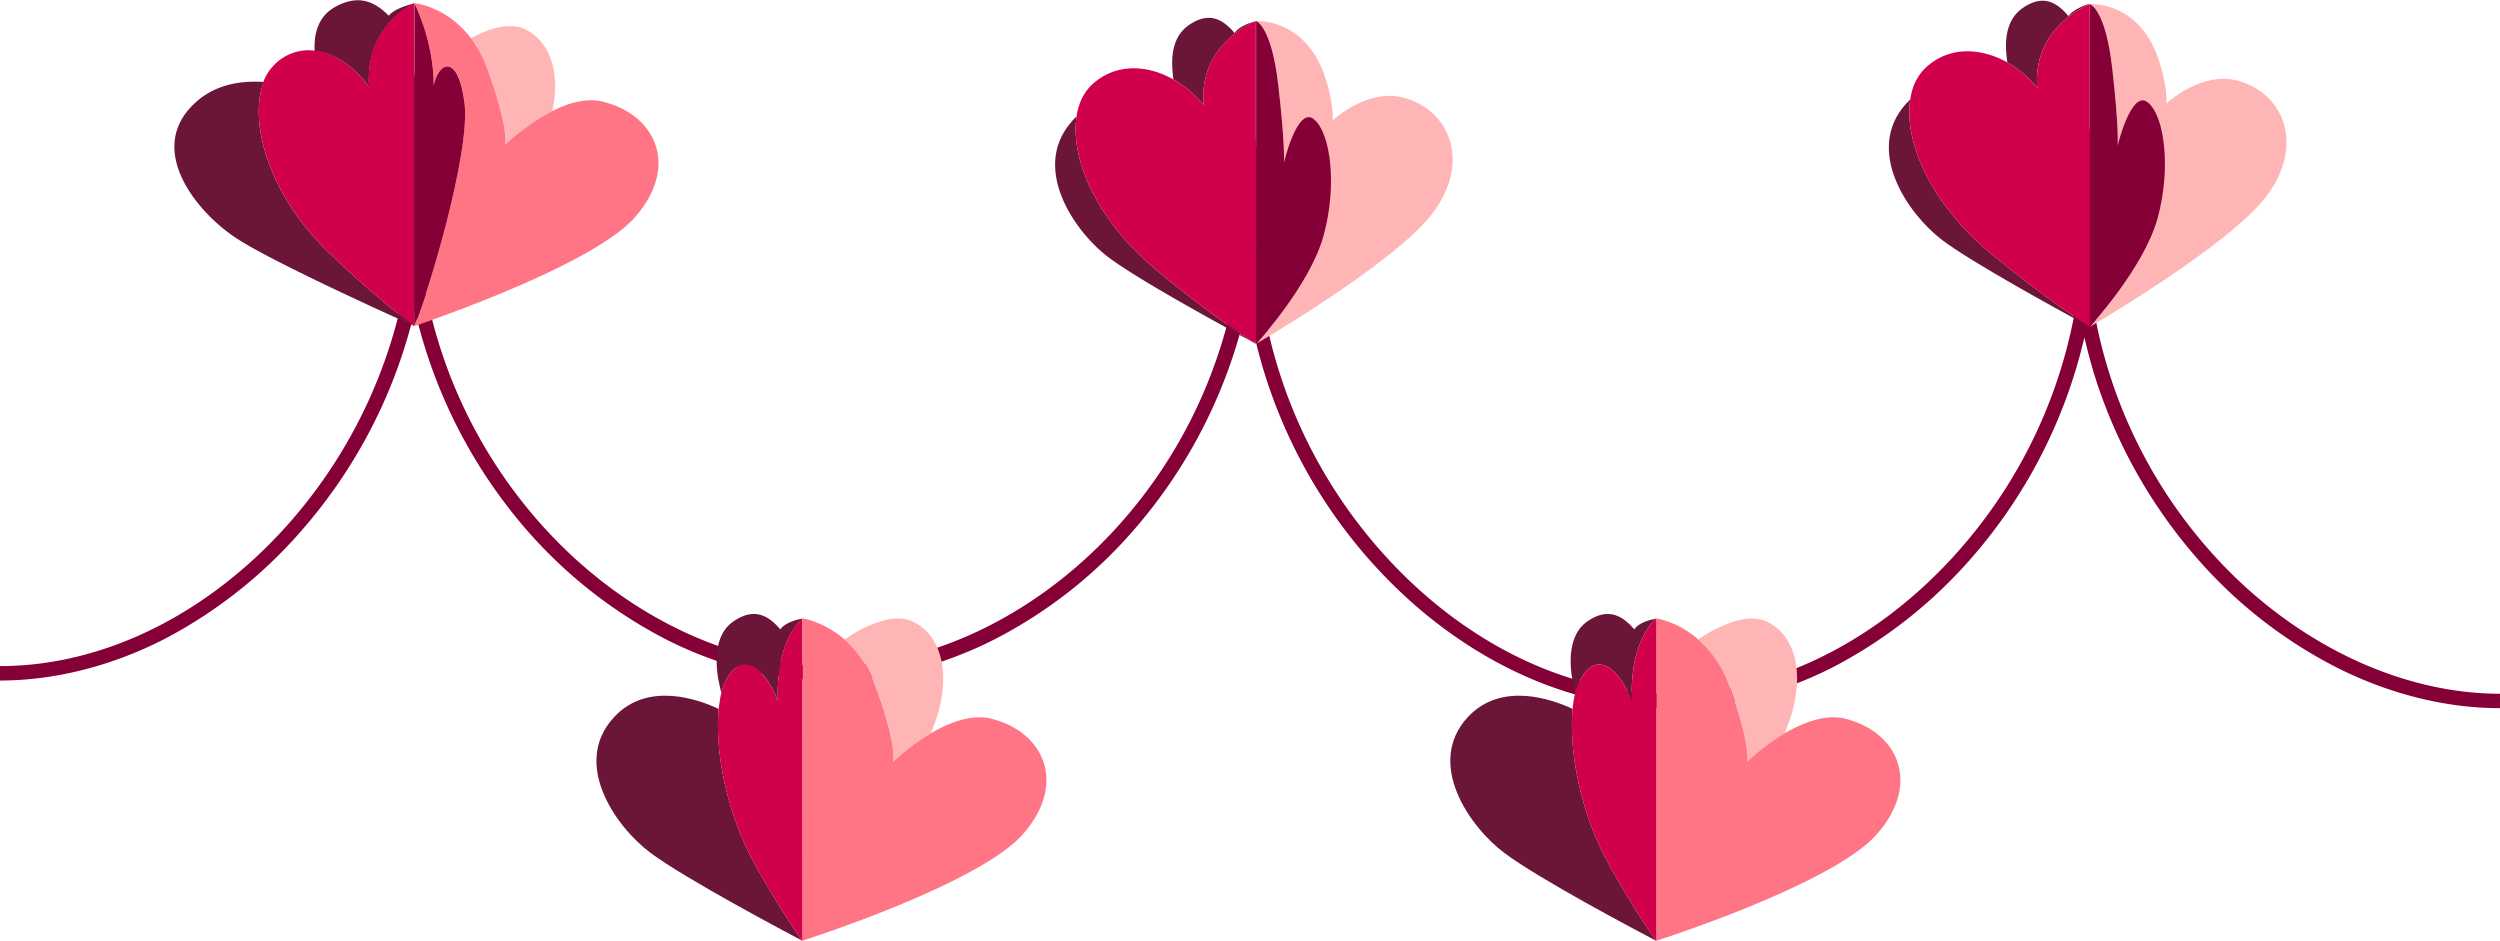 <svg xmlns="http://www.w3.org/2000/svg" width="1022" height="384.6" viewBox="0 0 1022 384.6">
  <title>lovelic57_97868590</title>
  <g id="Layer_2" data-name="Layer 2">
    <g id="lovelic57_97868590">
      <g>
        <g>
          <path d="M1022,289.5c-22.2,0-45.4-5.8-67.1-16.8A190.5,190.5,0,0,1,897,226.9a208.3,208.3,0,0,1-41.1-74.6c-1.4-4.8-2.7-9.6-3.8-14.4A208.6,208.6,0,0,1,806.9,227a193.8,193.8,0,0,1-57.5,45.7c-21.6,11-44.7,16.8-66.9,16.8s-45.2-5.8-66.8-16.8-41-26.6-57.5-45.7A208.5,208.5,0,0,1,509.9,59.8l5.8.9a202.9,202.9,0,0,0,47,162.5c33.1,38.4,76.8,60.4,119.8,60.4s86.8-22,119.9-60.4a201.9,201.9,0,0,0,46.7-101.1,213.3,213.3,0,0,1,.2-62.3l3-19.5,2.9,19.5a211.2,211.2,0,0,1,0,62A200.1,200.1,0,0,0,901.5,223c32.6,38,77.7,60.6,120.5,60.6Z" fill="#850037"/>
          <path d="M0,278.2c22.1,0,45.3-5.8,66.9-16.8a192.2,192.2,0,0,0,57.4-45.7,208.8,208.8,0,0,0,45.3-89.1c1.1,4.8,2.3,9.6,3.8,14.4a208.1,208.1,0,0,0,41,74.6,192.9,192.9,0,0,0,57.9,45.8c21.7,11,44.9,16.8,67.1,16.8s45.4-5.8,67.1-16.8a190.5,190.5,0,0,0,57.9-45.8A207.4,207.4,0,0,0,512.1,48.5l-5.9.9c8.8,58.8-8,118-46.2,162.3-32.7,38-77.8,60.6-120.6,60.6s-87.8-22.6-120.5-60.6a200.1,200.1,0,0,1-46.3-101.2,207.8,207.8,0,0,0,0-62L169.7,29l-2.9,19.5a213.3,213.3,0,0,0-.2,62.3,203.6,203.6,0,0,1-46.7,101.1C86.8,250.3,43.1,272.3,0,272.3Z" fill="#850037"/>
        </g>
        <g>
          <path d="M206.5,59.1a90,90,0,0,1,19.3-13.7c3.2-15-.4-27.8-10.6-33.2-6.4-3.3-14.8-.8-22.7,3.4a46.7,46.7,0,0,1,6.6,12.2C208.2,52.5,206.5,59.1,206.5,59.1Z" fill="#ffb5b5"/>
          <path d="M150.9,35.6C149.2,11,168.2,1.9,169.4,1.4h0l-1.3.3c-2.4.7-7.2,2.2-9.2,4.7-6-6.1-12.8-8.8-22.2-3.4-7.1,4.1-8.4,11.6-8.1,17.9C136.8,21.7,145,27.3,150.9,35.6Z" fill="#6b1539"/>
          <path d="M134.3,103.1C110.4,80,102.5,52.1,107,36a18.3,18.3,0,0,1,.8-2.5c-9.5-.6-20,1-28.2,8.7C59.4,61,80.3,86.9,97.1,97.7c15.2,9.8,62.5,31.2,71,35l1.2.6A388.9,388.9,0,0,1,134.3,103.1Z" fill="#6b1539"/>
          <path d="M169.4,1.3s7.9,15.3,7.9,33.6c2.1-9.9,10.2-13.1,12.6,7.4s-15.6,80.1-20.6,91l1.3-.4c9.5-3.3,71.8-25,88.7-43.8,18.3-20.4,9.5-41.9-12.7-47.5-6.7-1.7-14.1.4-20.8,3.8a90,90,0,0,0-19.3,13.7s1.7-6.6-7.4-31.3a46.7,46.7,0,0,0-6.6-12.2C184.3,4.8,174,2.1,170.6,1.5l-1.2-.2Z" fill="#ff7585"/>
          <path d="M169.3,133.3c5-10.9,23.1-70.6,20.6-91S179.4,25,177.3,34.9c0-18.3-7.9-33.6-7.9-33.6Z" fill="#850037"/>
          <path d="M134.3,103.1a388.9,388.9,0,0,0,35,30.2V1.3h0c-1.2.5-20.2,9.6-18.5,34.2-5.9-8.3-14.1-13.9-22.3-14.8a19.5,19.5,0,0,0-17.2,6.7,18.8,18.8,0,0,0-3.6,6A18.3,18.3,0,0,0,107,36C102.5,52.1,110.4,80,134.3,103.1Z" fill="#d1004d"/>
        </g>
        <g>
          <path d="M522.6,35.1c2.8,24.6,2.3,31.3,2.3,31.3s6.9-22,12.3-17.6,9.5,27.1,3.9,47.5-27.7,44.3-27.7,44.3,56.1-32.6,71.9-53,8.2-41.9-10.9-47.5c-15.1-4.5-29.6,9.1-29.6,9.1s.6-6.3-3-17.4C533.7,7.2,513.5,8.6,513.5,8.6S519.8,10.5,522.6,35.1Z" fill="#ffb5b5"/>
          <path d="M504.7,13.5c-5.1-6-10.7-8.7-18.6-3.3s-7.3,15.5-6.4,22.3a41.4,41.4,0,0,1,12.2,10.3.3.3,0,0,0,.1-.2c-1.9-25.2,21.5-34,21.5-34l-.6.2-2.5.8C508.4,10.4,505.9,11.7,504.7,13.5Z" fill="#6b1539"/>
          <path d="M472.8,110.4c-25.4-21.1-35.2-46.2-32.7-62.7a7.7,7.7,0,0,0-1.8,1.8c-16.9,18.8.5,44.7,14.6,55.5,11.9,9.1,47,28.2,57.5,33.9l2.5,1.4.5.3A425.1,425.1,0,0,1,472.8,110.4Z" fill="#6b1539"/>
          <path d="M541.1,96.3c5.6-20.4,2.9-41.8-3.9-47.5s-12.3,17.6-12.3,17.6.5-6.7-2.3-31.3-9.1-26.5-9.1-26.5v132S535.5,116.8,541.1,96.3Z" fill="#850037"/>
          <path d="M492,42.6a.3.3,0,0,1-.1.2h.1Z" fill="#850037"/>
          <path d="M492,42.6v.2h-.1a41.4,41.4,0,0,0-12.2-10.3c-10.9-6.2-23.9-6.7-33.4,2.2a19.7,19.7,0,0,0-5.2,8.6,18.9,18.9,0,0,0-1,4.4c-2.5,16.5,7.3,41.6,32.7,62.7a425.1,425.1,0,0,0,40.6,30.2V8.6S490.1,17.4,492,42.6Z" fill="#d1004d"/>
        </g>
        <g>
          <path d="M863.5,28.1c2.8,24.7,2.2,31.4,2.2,31.4s7-22.1,12.4-17.6S887.6,69,882,89.4s-27.7,44.2-27.7,44.2,56.1-32.6,71.9-53,8.2-41.9-11-47.5c-15-4.4-29.6,9.2-29.6,9.2s.7-6.4-3-17.5C874.6.2,854.3,1.7,854.3,1.7S860.6,3.5,863.5,28.1Z" fill="#ffb5b5"/>
          <path d="M845.6,6.6C840.5.5,834.9-2.2,827,3.2s-7.4,15.5-6.4,22.3a45.8,45.8,0,0,1,12.2,10.3v-.2C831,10.5,854.3,1.7,854.3,1.7h-.5a15.8,15.8,0,0,0-2.5.9C849.3,3.5,846.8,4.8,845.6,6.6Z" fill="#6b1539"/>
          <path d="M813.7,103.5c-25.4-21.2-35.3-46.3-32.8-62.8l-1.8,1.8c-16.9,18.9.6,44.7,14.7,55.5,11.9,9.1,46.9,28.2,57.5,34l2.5,1.3.5.3C853.8,133.3,836.6,122.5,813.7,103.5Z" fill="#6b1539"/>
          <path d="M882,89.4c5.6-20.4,2.9-41.9-3.9-47.5s-12.4,17.6-12.4,17.6.6-6.7-2.2-31.4-9.2-26.4-9.2-26.4V133.6S876.3,109.8,882,89.4Z" fill="#850037"/>
          <path d="M832.8,35.6v.2a.1.1,0,0,0,.1.1A.4.4,0,0,0,832.8,35.6Z" fill="#850037"/>
          <path d="M832.8,35.6a.4.4,0,0,1,.1.3.1.1,0,0,1-.1-.1,45.8,45.8,0,0,0-12.2-10.3c-11-6.1-24-6.7-33.5,2.3a20.4,20.4,0,0,0-5.2,8.5,31.3,31.3,0,0,0-1,4.4c-2.5,16.5,7.4,41.6,32.8,62.8,22.9,19,40.1,29.8,40.6,30.1V1.7S831,10.5,832.8,35.6Z" fill="#d1004d"/>
        </g>
        <g>
          <path d="M706.8,280.1c9.1,24.6,7.4,31.3,7.4,31.3a93.6,93.6,0,0,1,15.3-11.6c8.7-19.8,6.3-38.6-6.6-45.4-8-4.2-19.3.8-28.7,7A44.1,44.1,0,0,1,706.8,280.1Z" fill="#ffb5b5"/>
          <path d="M677.1,384.6l1.5-.5c10.4-3.4,71.7-24.1,88.4-42.8,18.3-20.4,9.5-41.9-12.7-47.5-8-2-17.2,1.6-24.8,6a93.6,93.6,0,0,0-15.3,11.6s1.7-6.7-7.4-31.3a44.1,44.1,0,0,0-12.6-18.7,37.9,37.9,0,0,0-15.6-8.3l-1.5-.3Z" fill="#ff7585"/>
          <path d="M667.1,286.6c-1-25.4,10-33.8,10-33.8l-1,.3c-2,.4-6.3,1.6-8,4.2-5.2-6.1-11-8.8-19-3.4s-7.5,16.8-6.4,23.5l1.2,5.9a24.1,24.1,0,0,1,1.8-4.8C652,265.8,661.5,272.1,667.1,286.6Z" fill="#6b1539"/>
          <path d="M658.1,354.1c-12.3-21.8-16.8-47.8-15.2-64.3-8.1-3.8-29.1-11.5-42.9,3.4-17.3,18.8.6,44.7,15,55.5s54.1,31.7,61.1,35.4l1,.5C676.8,384.3,668.8,373.2,658.1,354.1Z" fill="#6b1539"/>
          <path d="M658.1,354.1c10.7,19.1,18.7,30.2,19,30.5V252.8s-11,8.4-10,33.8c-5.6-14.5-15.1-20.8-21.4-8.1a24.1,24.1,0,0,0-1.8,4.8c-.2,1.2-.5,2.4-.7,3.7l-.3,2.8C641.3,306.3,645.8,332.3,658.1,354.1Z" fill="#d1004d"/>
        </g>
        <g>
          <path d="M357.7,280.1c9.2,24.6,7.4,31.3,7.4,31.3a91.9,91.9,0,0,1,15.4-11.6c8.6-19.8,6.2-38.6-6.7-45.4-8-4.2-19.3.8-28.6,7A44.9,44.9,0,0,1,357.7,280.1Z" fill="#ffb5b5"/>
          <path d="M328,384.6l2-.7c11.7-3.8,71.4-24.2,87.9-42.6,18.3-20.4,9.5-41.9-12.7-47.5-8-2-17.2,1.6-24.7,6a91.9,91.9,0,0,0-15.4,11.6s1.8-6.7-7.4-31.3a44.9,44.9,0,0,0-12.5-18.7,38.7,38.7,0,0,0-15.2-8.2l-1.9-.4Z" fill="#ff7585"/>
          <path d="M318,286.6c-1-25.4,10.1-33.8,10.1-33.8l-.6.2c-1.7.3-6.6,1.5-8.5,4.3-5.2-6.1-10.9-8.8-19-3.4s-7.5,16.8-6.4,23.5c.4,2,.8,4,1.3,5.9a19.2,19.2,0,0,1,1.7-4.8C302.9,265.8,312.4,272.1,318,286.6Z" fill="#6b1539"/>
          <path d="M309,354.1c-12.3-21.8-16.8-47.8-15.2-64.3-8.1-3.8-29.1-11.5-42.8,3.4-17.4,18.8.5,44.7,15,55.5s56.2,32.8,61.5,35.6l.5.3C327.7,384.3,319.7,373.2,309,354.1Z" fill="#6b1539"/>
          <path d="M309,354.1c10.7,19.1,18.7,30.2,19,30.5V252.8S317,261.2,318,286.6c-5.6-14.5-15.1-20.8-21.4-8.1a19.2,19.2,0,0,0-1.7,4.8,22,22,0,0,0-.7,3.7,23.6,23.6,0,0,0-.4,2.8C292.2,306.3,296.7,332.3,309,354.1Z" fill="#d1004d"/>
        </g>
      </g>
    </g>
  </g>
</svg>
